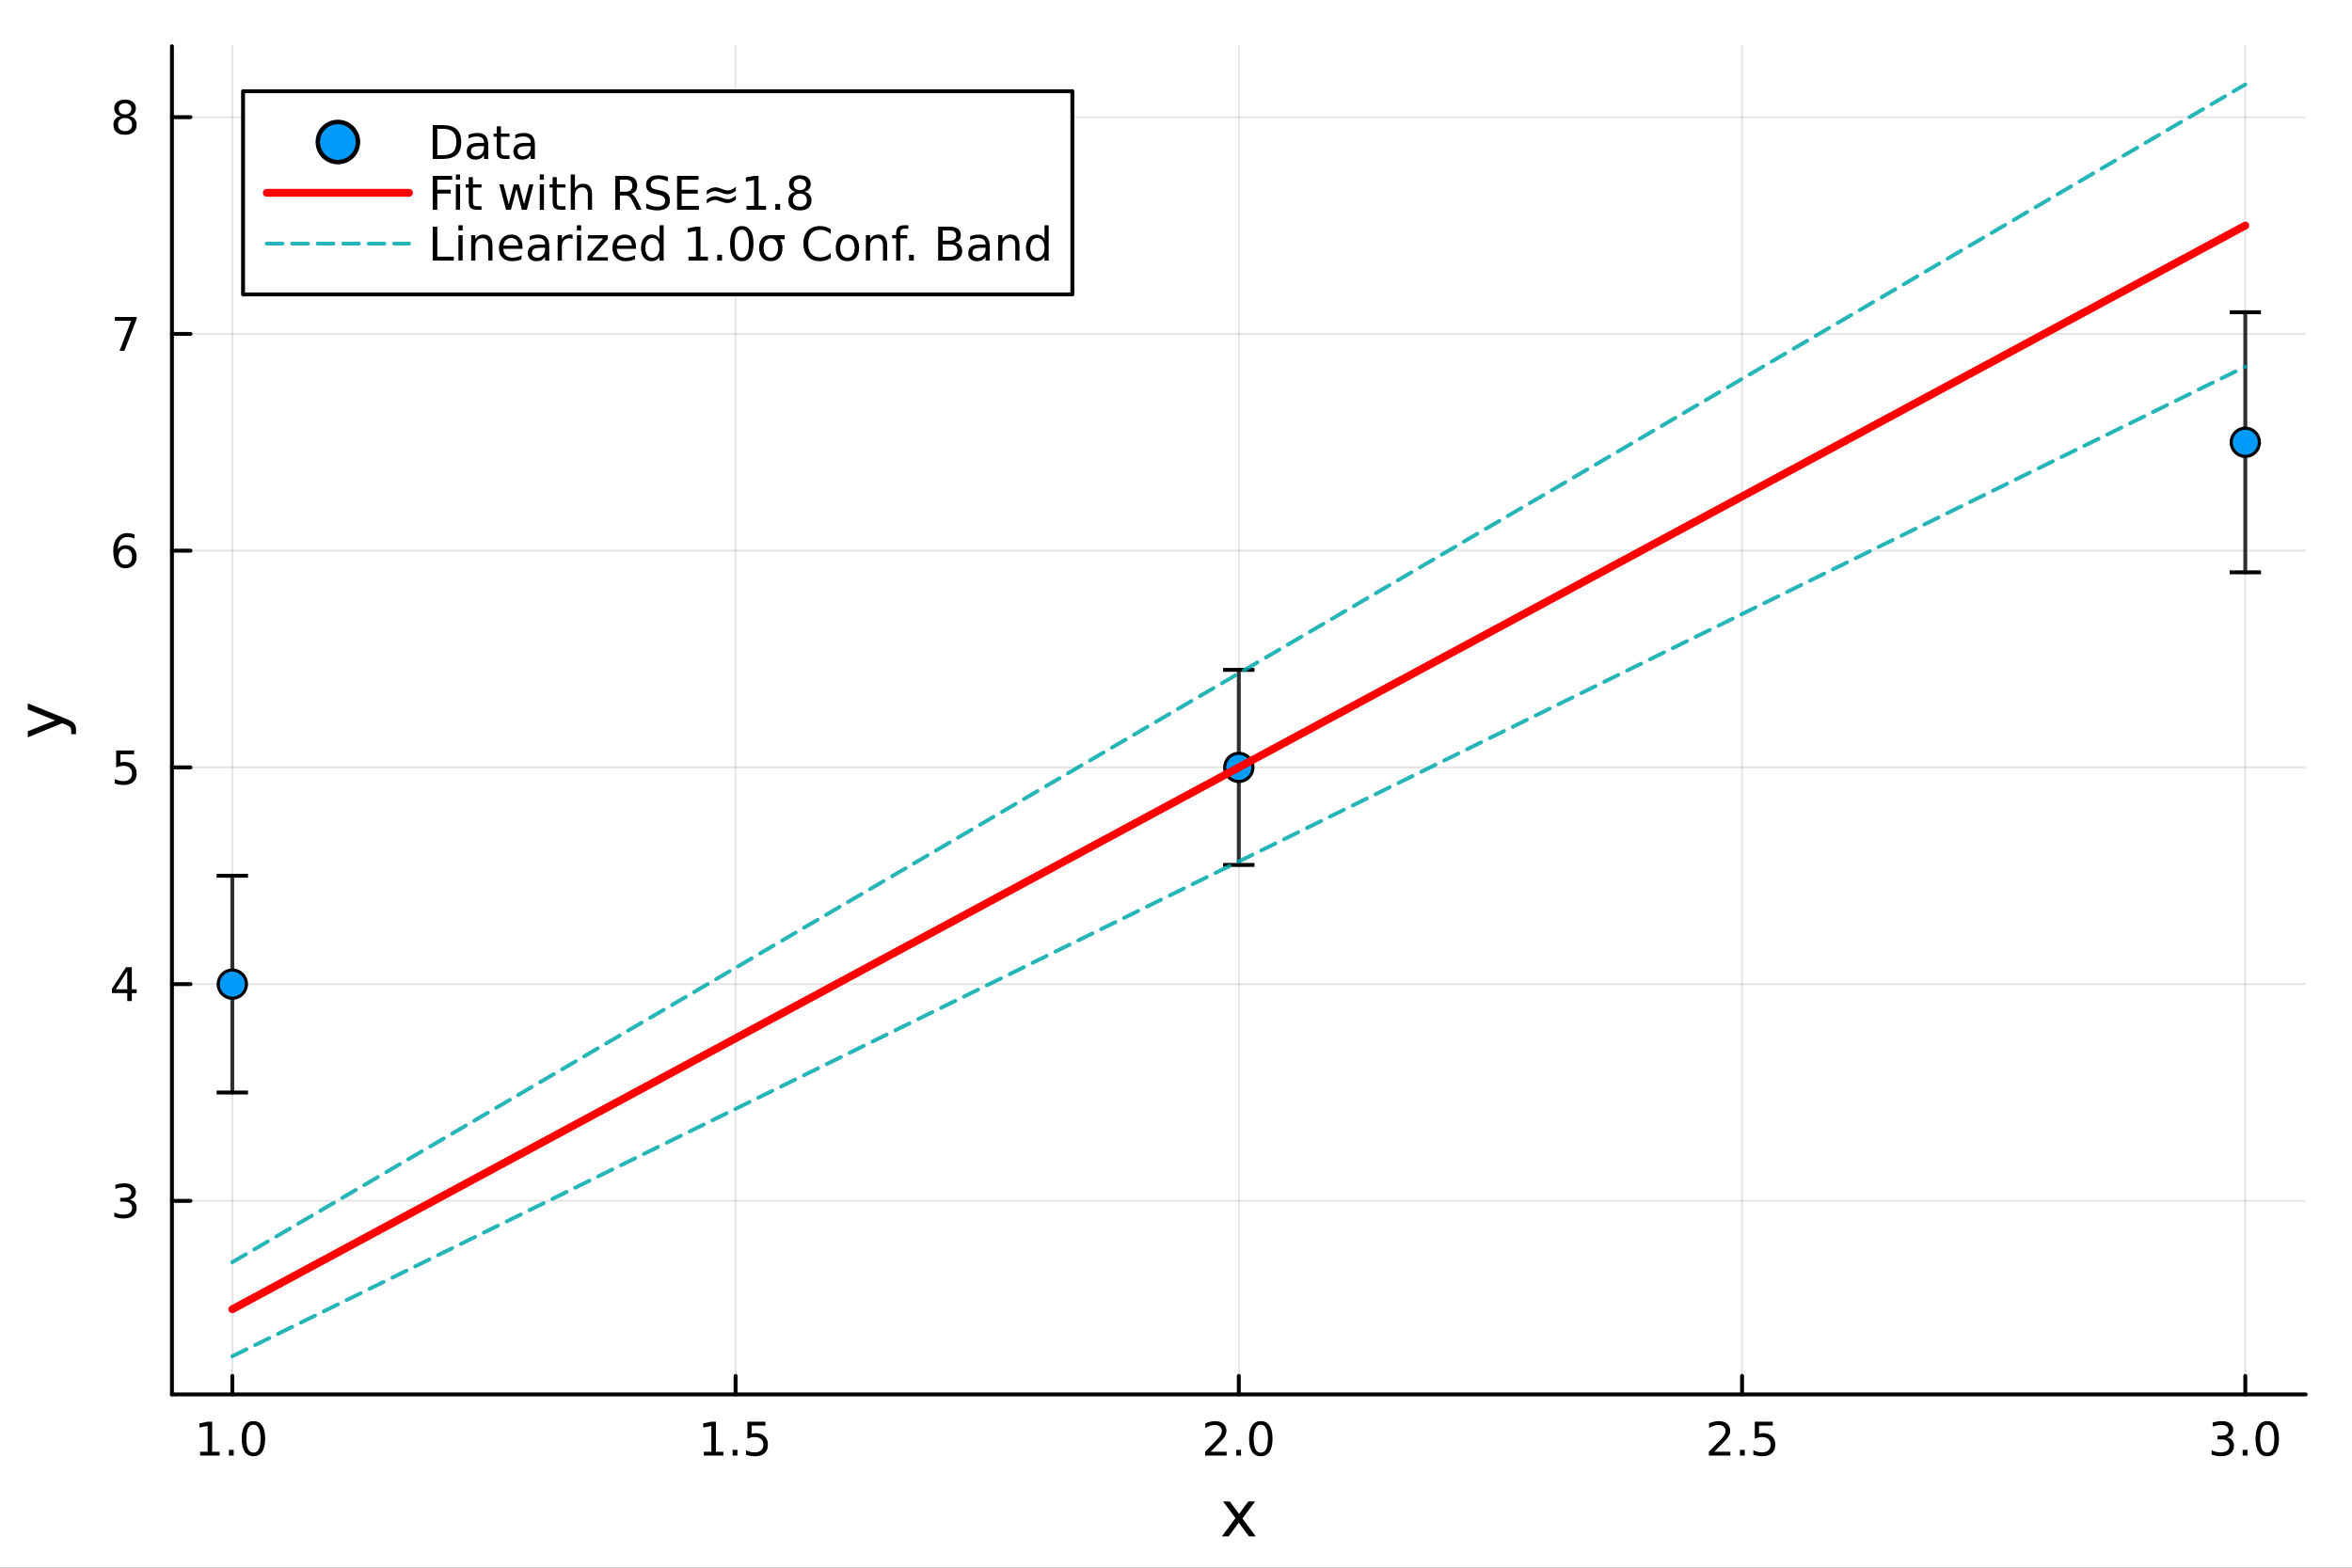 <?xml version="1.0" encoding="utf-8"?>
<svg xmlns="http://www.w3.org/2000/svg" xmlns:xlink="http://www.w3.org/1999/xlink" width="600" height="400" viewBox="0 0 2400 1600">
<rect x="0" y="0" width="2400" height="1600" fill="#333333" stroke="none"/>
<defs>
  <clipPath id="clip530">
    <rect x="0" y="0" width="2400" height="1600"/>
  </clipPath>
</defs>
<path clip-path="url(#clip530)" d="M0 1600 L2400 1600 L2400 0 L0 0  Z" fill="#ffffff" fill-rule="evenodd" fill-opacity="1"/>
<defs>
  <clipPath id="clip531">
    <rect x="480" y="0" width="1681" height="1600"/>
  </clipPath>
</defs>
<path clip-path="url(#clip530)" d="M175.445 1423.18 L2352.76 1423.18 L2352.76 47.244 L175.445 47.244  Z" fill="#ffffff" fill-rule="evenodd" fill-opacity="1"/>
<defs>
  <clipPath id="clip532">
    <rect x="175" y="47" width="2178" height="1377"/>
  </clipPath>
</defs>
<polyline clip-path="url(#clip532)" style="stroke:#000000; stroke-linecap:round; stroke-linejoin:round; stroke-width:2; stroke-opacity:0.1; fill:none" points="237.067,1423.18 237.067,47.244 "/>
<polyline clip-path="url(#clip532)" style="stroke:#000000; stroke-linecap:round; stroke-linejoin:round; stroke-width:2; stroke-opacity:0.1; fill:none" points="750.584,1423.18 750.584,47.244 "/>
<polyline clip-path="url(#clip532)" style="stroke:#000000; stroke-linecap:round; stroke-linejoin:round; stroke-width:2; stroke-opacity:0.1; fill:none" points="1264.1,1423.18 1264.1,47.244 "/>
<polyline clip-path="url(#clip532)" style="stroke:#000000; stroke-linecap:round; stroke-linejoin:round; stroke-width:2; stroke-opacity:0.1; fill:none" points="1777.62,1423.18 1777.62,47.244 "/>
<polyline clip-path="url(#clip532)" style="stroke:#000000; stroke-linecap:round; stroke-linejoin:round; stroke-width:2; stroke-opacity:0.1; fill:none" points="2291.13,1423.18 2291.13,47.244 "/>
<polyline clip-path="url(#clip532)" style="stroke:#000000; stroke-linecap:round; stroke-linejoin:round; stroke-width:2; stroke-opacity:0.1; fill:none" points="175.445,1225.63 2352.76,1225.63 "/>
<polyline clip-path="url(#clip532)" style="stroke:#000000; stroke-linecap:round; stroke-linejoin:round; stroke-width:2; stroke-opacity:0.1; fill:none" points="175.445,1004.42 2352.76,1004.42 "/>
<polyline clip-path="url(#clip532)" style="stroke:#000000; stroke-linecap:round; stroke-linejoin:round; stroke-width:2; stroke-opacity:0.1; fill:none" points="175.445,783.214 2352.76,783.214 "/>
<polyline clip-path="url(#clip532)" style="stroke:#000000; stroke-linecap:round; stroke-linejoin:round; stroke-width:2; stroke-opacity:0.1; fill:none" points="175.445,562.006 2352.76,562.006 "/>
<polyline clip-path="url(#clip532)" style="stroke:#000000; stroke-linecap:round; stroke-linejoin:round; stroke-width:2; stroke-opacity:0.1; fill:none" points="175.445,340.797 2352.76,340.797 "/>
<polyline clip-path="url(#clip532)" style="stroke:#000000; stroke-linecap:round; stroke-linejoin:round; stroke-width:2; stroke-opacity:0.1; fill:none" points="175.445,119.589 2352.76,119.589 "/>
<polyline clip-path="url(#clip530)" style="stroke:#000000; stroke-linecap:round; stroke-linejoin:round; stroke-width:4; stroke-opacity:1; fill:none" points="175.445,1423.18 2352.76,1423.18 "/>
<polyline clip-path="url(#clip530)" style="stroke:#000000; stroke-linecap:round; stroke-linejoin:round; stroke-width:4; stroke-opacity:1; fill:none" points="237.067,1423.18 237.067,1404.28 "/>
<polyline clip-path="url(#clip530)" style="stroke:#000000; stroke-linecap:round; stroke-linejoin:round; stroke-width:4; stroke-opacity:1; fill:none" points="750.584,1423.18 750.584,1404.28 "/>
<polyline clip-path="url(#clip530)" style="stroke:#000000; stroke-linecap:round; stroke-linejoin:round; stroke-width:4; stroke-opacity:1; fill:none" points="1264.1,1423.18 1264.1,1404.28 "/>
<polyline clip-path="url(#clip530)" style="stroke:#000000; stroke-linecap:round; stroke-linejoin:round; stroke-width:4; stroke-opacity:1; fill:none" points="1777.62,1423.18 1777.62,1404.28 "/>
<polyline clip-path="url(#clip530)" style="stroke:#000000; stroke-linecap:round; stroke-linejoin:round; stroke-width:4; stroke-opacity:1; fill:none" points="2291.13,1423.18 2291.13,1404.28 "/>
<path clip-path="url(#clip530)" d="M204.22 1481.64 L211.859 1481.64 L211.859 1455.28 L203.549 1456.95 L203.549 1452.69 L211.813 1451.02 L216.489 1451.02 L216.489 1481.64 L224.127 1481.64 L224.127 1485.58 L204.22 1485.58 L204.22 1481.64 Z" fill="#000000" fill-rule="nonzero" fill-opacity="1" /><path clip-path="url(#clip530)" d="M233.572 1479.7 L238.456 1479.7 L238.456 1485.58 L233.572 1485.58 L233.572 1479.7 Z" fill="#000000" fill-rule="nonzero" fill-opacity="1" /><path clip-path="url(#clip530)" d="M258.641 1454.1 Q255.03 1454.1 253.201 1457.66 Q251.396 1461.2 251.396 1468.33 Q251.396 1475.44 253.201 1479.01 Q255.03 1482.55 258.641 1482.55 Q262.275 1482.55 264.081 1479.01 Q265.91 1475.44 265.91 1468.33 Q265.91 1461.2 264.081 1457.66 Q262.275 1454.1 258.641 1454.1 M258.641 1450.39 Q264.451 1450.39 267.507 1455 Q270.586 1459.58 270.586 1468.33 Q270.586 1477.06 267.507 1481.67 Q264.451 1486.25 258.641 1486.25 Q252.831 1486.25 249.752 1481.67 Q246.697 1477.06 246.697 1468.33 Q246.697 1459.58 249.752 1455 Q252.831 1450.39 258.641 1450.39 Z" fill="#000000" fill-rule="nonzero" fill-opacity="1" /><path clip-path="url(#clip530)" d="M718.235 1481.64 L725.873 1481.64 L725.873 1455.28 L717.563 1456.95 L717.563 1452.69 L725.827 1451.02 L730.503 1451.02 L730.503 1481.64 L738.142 1481.64 L738.142 1485.58 L718.235 1485.58 L718.235 1481.64 Z" fill="#000000" fill-rule="nonzero" fill-opacity="1" /><path clip-path="url(#clip530)" d="M747.586 1479.7 L752.47 1479.7 L752.47 1485.58 L747.586 1485.58 L747.586 1479.7 Z" fill="#000000" fill-rule="nonzero" fill-opacity="1" /><path clip-path="url(#clip530)" d="M762.702 1451.02 L781.058 1451.02 L781.058 1454.96 L766.984 1454.96 L766.984 1463.43 Q768.003 1463.08 769.021 1462.92 Q770.04 1462.73 771.058 1462.73 Q776.845 1462.73 780.225 1465.9 Q783.605 1469.08 783.605 1474.49 Q783.605 1480.07 780.132 1483.17 Q776.66 1486.25 770.341 1486.25 Q768.165 1486.25 765.896 1485.88 Q763.651 1485.51 761.244 1484.77 L761.244 1480.07 Q763.327 1481.2 765.549 1481.76 Q767.771 1482.32 770.248 1482.32 Q774.253 1482.32 776.591 1480.21 Q778.929 1478.1 778.929 1474.49 Q778.929 1470.88 776.591 1468.77 Q774.253 1466.67 770.248 1466.67 Q768.373 1466.67 766.498 1467.08 Q764.646 1467.5 762.702 1468.38 L762.702 1451.02 Z" fill="#000000" fill-rule="nonzero" fill-opacity="1" /><path clip-path="url(#clip530)" d="M1235.34 1481.64 L1251.66 1481.64 L1251.66 1485.58 L1229.71 1485.58 L1229.71 1481.64 Q1232.38 1478.89 1236.96 1474.26 Q1241.57 1469.61 1242.75 1468.27 Q1244.99 1465.74 1245.87 1464.01 Q1246.77 1462.25 1246.77 1460.56 Q1246.77 1457.8 1244.83 1456.07 Q1242.91 1454.33 1239.81 1454.33 Q1237.61 1454.33 1235.15 1455.09 Q1232.72 1455.86 1229.95 1457.41 L1229.95 1452.69 Q1232.77 1451.55 1235.22 1450.97 Q1237.68 1450.39 1239.71 1450.39 Q1245.08 1450.39 1248.28 1453.08 Q1251.47 1455.77 1251.47 1460.26 Q1251.47 1462.39 1250.66 1464.31 Q1249.88 1466.2 1247.77 1468.8 Q1247.19 1469.47 1244.09 1472.69 Q1240.99 1475.88 1235.34 1481.64 Z" fill="#000000" fill-rule="nonzero" fill-opacity="1" /><path clip-path="url(#clip530)" d="M1261.47 1479.7 L1266.36 1479.7 L1266.36 1485.58 L1261.47 1485.58 L1261.47 1479.7 Z" fill="#000000" fill-rule="nonzero" fill-opacity="1" /><path clip-path="url(#clip530)" d="M1286.54 1454.1 Q1282.93 1454.1 1281.1 1457.66 Q1279.3 1461.2 1279.3 1468.33 Q1279.3 1475.44 1281.1 1479.01 Q1282.93 1482.55 1286.54 1482.55 Q1290.18 1482.55 1291.98 1479.01 Q1293.81 1475.44 1293.81 1468.33 Q1293.81 1461.2 1291.98 1457.66 Q1290.18 1454.1 1286.54 1454.1 M1286.54 1450.39 Q1292.35 1450.39 1295.41 1455 Q1298.49 1459.58 1298.49 1468.33 Q1298.49 1477.06 1295.41 1481.67 Q1292.35 1486.25 1286.54 1486.25 Q1280.73 1486.25 1277.65 1481.67 Q1274.6 1477.06 1274.6 1468.33 Q1274.6 1459.58 1277.65 1455 Q1280.73 1450.39 1286.54 1450.39 Z" fill="#000000" fill-rule="nonzero" fill-opacity="1" /><path clip-path="url(#clip530)" d="M1749.35 1481.64 L1765.67 1481.64 L1765.67 1485.58 L1743.73 1485.58 L1743.73 1481.64 Q1746.39 1478.89 1750.97 1474.26 Q1755.58 1469.61 1756.76 1468.27 Q1759.01 1465.74 1759.89 1464.01 Q1760.79 1462.25 1760.79 1460.56 Q1760.79 1457.8 1758.84 1456.07 Q1756.92 1454.33 1753.82 1454.33 Q1751.62 1454.33 1749.17 1455.09 Q1746.74 1455.86 1743.96 1457.41 L1743.96 1452.69 Q1746.78 1451.55 1749.24 1450.97 Q1751.69 1450.39 1753.73 1450.39 Q1759.1 1450.39 1762.29 1453.08 Q1765.49 1455.77 1765.49 1460.26 Q1765.49 1462.39 1764.68 1464.31 Q1763.89 1466.2 1761.78 1468.8 Q1761.21 1469.47 1758.1 1472.69 Q1755 1475.88 1749.35 1481.64 Z" fill="#000000" fill-rule="nonzero" fill-opacity="1" /><path clip-path="url(#clip530)" d="M1775.49 1479.7 L1780.37 1479.7 L1780.37 1485.58 L1775.49 1485.58 L1775.49 1479.7 Z" fill="#000000" fill-rule="nonzero" fill-opacity="1" /><path clip-path="url(#clip530)" d="M1790.6 1451.02 L1808.96 1451.02 L1808.96 1454.96 L1794.89 1454.96 L1794.89 1463.43 Q1795.9 1463.08 1796.92 1462.92 Q1797.94 1462.73 1798.96 1462.73 Q1804.75 1462.73 1808.13 1465.9 Q1811.51 1469.08 1811.51 1474.49 Q1811.51 1480.07 1808.03 1483.17 Q1804.56 1486.25 1798.24 1486.25 Q1796.07 1486.25 1793.8 1485.88 Q1791.55 1485.51 1789.14 1484.77 L1789.14 1480.07 Q1791.23 1481.2 1793.45 1481.76 Q1795.67 1482.32 1798.15 1482.32 Q1802.15 1482.32 1804.49 1480.21 Q1806.83 1478.1 1806.83 1474.49 Q1806.83 1470.88 1804.49 1468.77 Q1802.15 1466.67 1798.15 1466.67 Q1796.27 1466.67 1794.4 1467.08 Q1792.55 1467.5 1790.6 1468.38 L1790.6 1451.02 Z" fill="#000000" fill-rule="nonzero" fill-opacity="1" /><path clip-path="url(#clip530)" d="M2272.44 1466.95 Q2275.8 1467.66 2277.67 1469.93 Q2279.57 1472.2 2279.57 1475.53 Q2279.57 1480.65 2276.05 1483.45 Q2272.53 1486.25 2266.05 1486.25 Q2263.88 1486.25 2261.56 1485.81 Q2259.27 1485.39 2256.82 1484.54 L2256.82 1480.02 Q2258.76 1481.16 2261.08 1481.74 Q2263.39 1482.32 2265.91 1482.32 Q2270.31 1482.32 2272.6 1480.58 Q2274.92 1478.84 2274.92 1475.53 Q2274.92 1472.48 2272.77 1470.77 Q2270.64 1469.03 2266.82 1469.03 L2262.79 1469.03 L2262.79 1465.19 L2267 1465.19 Q2270.45 1465.19 2272.28 1463.82 Q2274.11 1462.43 2274.11 1459.84 Q2274.11 1457.18 2272.21 1455.77 Q2270.34 1454.33 2266.82 1454.33 Q2264.9 1454.33 2262.7 1454.75 Q2260.5 1455.16 2257.86 1456.04 L2257.86 1451.88 Q2260.52 1451.14 2262.84 1450.77 Q2265.17 1450.39 2267.23 1450.39 Q2272.56 1450.39 2275.66 1452.83 Q2278.76 1455.23 2278.76 1459.35 Q2278.76 1462.22 2277.12 1464.21 Q2275.47 1466.18 2272.44 1466.95 Z" fill="#000000" fill-rule="nonzero" fill-opacity="1" /><path clip-path="url(#clip530)" d="M2288.44 1479.7 L2293.32 1479.7 L2293.32 1485.58 L2288.44 1485.58 L2288.44 1479.7 Z" fill="#000000" fill-rule="nonzero" fill-opacity="1" /><path clip-path="url(#clip530)" d="M2313.51 1454.1 Q2309.9 1454.1 2308.07 1457.66 Q2306.26 1461.2 2306.26 1468.33 Q2306.26 1475.44 2308.07 1479.01 Q2309.9 1482.55 2313.51 1482.55 Q2317.14 1482.55 2318.95 1479.01 Q2320.77 1475.44 2320.77 1468.33 Q2320.77 1461.2 2318.95 1457.66 Q2317.14 1454.1 2313.51 1454.1 M2313.51 1450.39 Q2319.32 1450.39 2322.37 1455 Q2325.45 1459.58 2325.45 1468.33 Q2325.45 1477.06 2322.37 1481.67 Q2319.32 1486.25 2313.51 1486.25 Q2307.7 1486.25 2304.62 1481.67 Q2301.56 1477.06 2301.56 1468.33 Q2301.56 1459.58 2304.62 1455 Q2307.7 1450.39 2313.51 1450.39 Z" fill="#000000" fill-rule="nonzero" fill-opacity="1" /><path clip-path="url(#clip530)" d="M1280.72 1532.4 L1267.82 1549.74 L1281.38 1568.04 L1274.48 1568.04 L1264.1 1554.04 L1253.72 1568.04 L1246.82 1568.04 L1260.66 1549.39 L1248 1532.4 L1254.9 1532.4 L1264.36 1545.1 L1273.81 1532.4 L1280.72 1532.4 Z" fill="#000000" fill-rule="nonzero" fill-opacity="1" /><polyline clip-path="url(#clip530)" style="stroke:#000000; stroke-linecap:round; stroke-linejoin:round; stroke-width:4; stroke-opacity:1; fill:none" points="175.445,1423.18 175.445,47.244 "/>
<polyline clip-path="url(#clip530)" style="stroke:#000000; stroke-linecap:round; stroke-linejoin:round; stroke-width:4; stroke-opacity:1; fill:none" points="175.445,1225.63 194.343,1225.63 "/>
<polyline clip-path="url(#clip530)" style="stroke:#000000; stroke-linecap:round; stroke-linejoin:round; stroke-width:4; stroke-opacity:1; fill:none" points="175.445,1004.42 194.343,1004.42 "/>
<polyline clip-path="url(#clip530)" style="stroke:#000000; stroke-linecap:round; stroke-linejoin:round; stroke-width:4; stroke-opacity:1; fill:none" points="175.445,783.214 194.343,783.214 "/>
<polyline clip-path="url(#clip530)" style="stroke:#000000; stroke-linecap:round; stroke-linejoin:round; stroke-width:4; stroke-opacity:1; fill:none" points="175.445,562.006 194.343,562.006 "/>
<polyline clip-path="url(#clip530)" style="stroke:#000000; stroke-linecap:round; stroke-linejoin:round; stroke-width:4; stroke-opacity:1; fill:none" points="175.445,340.797 194.343,340.797 "/>
<polyline clip-path="url(#clip530)" style="stroke:#000000; stroke-linecap:round; stroke-linejoin:round; stroke-width:4; stroke-opacity:1; fill:none" points="175.445,119.589 194.343,119.589 "/>
<path clip-path="url(#clip530)" d="M132.316 1224.28 Q135.672 1224.99 137.547 1227.26 Q139.445 1229.53 139.445 1232.87 Q139.445 1237.98 135.927 1240.78 Q132.408 1243.58 125.927 1243.58 Q123.751 1243.58 121.436 1243.14 Q119.144 1242.73 116.691 1241.87 L116.691 1237.36 Q118.635 1238.49 120.95 1239.07 Q123.265 1239.65 125.788 1239.65 Q130.186 1239.65 132.478 1237.91 Q134.792 1236.18 134.792 1232.87 Q134.792 1229.81 132.64 1228.1 Q130.51 1226.36 126.691 1226.36 L122.663 1226.36 L122.663 1222.52 L126.876 1222.52 Q130.325 1222.52 132.154 1221.15 Q133.982 1219.76 133.982 1217.17 Q133.982 1214.51 132.084 1213.1 Q130.209 1211.66 126.691 1211.66 Q124.769 1211.66 122.57 1212.08 Q120.371 1212.5 117.732 1213.37 L117.732 1209.21 Q120.394 1208.47 122.709 1208.1 Q125.047 1207.73 127.107 1207.73 Q132.431 1207.73 135.533 1210.16 Q138.635 1212.56 138.635 1216.68 Q138.635 1219.56 136.992 1221.55 Q135.348 1223.51 132.316 1224.28 Z" fill="#000000" fill-rule="nonzero" fill-opacity="1" /><path clip-path="url(#clip530)" d="M129.862 991.217 L118.056 1009.67 L129.862 1009.67 L129.862 991.217 M128.635 987.143 L134.515 987.143 L134.515 1009.67 L139.445 1009.67 L139.445 1013.55 L134.515 1013.55 L134.515 1021.7 L129.862 1021.7 L129.862 1013.55 L114.26 1013.55 L114.26 1009.04 L128.635 987.143 Z" fill="#000000" fill-rule="nonzero" fill-opacity="1" /><path clip-path="url(#clip530)" d="M118.543 765.934 L136.899 765.934 L136.899 769.87 L122.825 769.87 L122.825 778.342 Q123.843 777.995 124.862 777.832 Q125.88 777.647 126.899 777.647 Q132.686 777.647 136.066 780.819 Q139.445 783.99 139.445 789.406 Q139.445 794.985 135.973 798.087 Q132.501 801.166 126.181 801.166 Q124.005 801.166 121.737 800.795 Q119.492 800.425 117.084 799.684 L117.084 794.985 Q119.168 796.119 121.39 796.675 Q123.612 797.231 126.089 797.231 Q130.093 797.231 132.431 795.124 Q134.769 793.018 134.769 789.406 Q134.769 785.795 132.431 783.689 Q130.093 781.582 126.089 781.582 Q124.214 781.582 122.339 781.999 Q120.487 782.416 118.543 783.295 L118.543 765.934 Z" fill="#000000" fill-rule="nonzero" fill-opacity="1" /><path clip-path="url(#clip530)" d="M127.917 560.142 Q124.769 560.142 122.918 562.295 Q121.089 564.448 121.089 568.198 Q121.089 571.925 122.918 574.101 Q124.769 576.253 127.917 576.253 Q131.066 576.253 132.894 574.101 Q134.746 571.925 134.746 568.198 Q134.746 564.448 132.894 562.295 Q131.066 560.142 127.917 560.142 M137.2 545.49 L137.2 549.749 Q135.441 548.916 133.635 548.476 Q131.853 548.036 130.093 548.036 Q125.464 548.036 123.01 551.161 Q120.58 554.286 120.232 560.605 Q121.598 558.591 123.658 557.527 Q125.718 556.439 128.195 556.439 Q133.404 556.439 136.413 559.61 Q139.445 562.758 139.445 568.198 Q139.445 573.522 136.297 576.74 Q133.149 579.957 127.917 579.957 Q121.922 579.957 118.751 575.374 Q115.58 570.767 115.58 562.041 Q115.58 553.846 119.468 548.985 Q123.357 544.101 129.908 544.101 Q131.667 544.101 133.45 544.448 Q135.255 544.795 137.2 545.49 Z" fill="#000000" fill-rule="nonzero" fill-opacity="1" /><path clip-path="url(#clip530)" d="M117.223 323.517 L139.445 323.517 L139.445 325.508 L126.899 358.077 L122.015 358.077 L133.82 327.452 L117.223 327.452 L117.223 323.517 Z" fill="#000000" fill-rule="nonzero" fill-opacity="1" /><path clip-path="url(#clip530)" d="M127.593 120.457 Q124.26 120.457 122.339 122.239 Q120.441 124.021 120.441 127.146 Q120.441 130.271 122.339 132.054 Q124.26 133.836 127.593 133.836 Q130.927 133.836 132.848 132.054 Q134.769 130.248 134.769 127.146 Q134.769 124.021 132.848 122.239 Q130.95 120.457 127.593 120.457 M122.918 118.466 Q119.908 117.725 118.218 115.665 Q116.552 113.605 116.552 110.642 Q116.552 106.498 119.492 104.091 Q122.455 101.684 127.593 101.684 Q132.755 101.684 135.695 104.091 Q138.635 106.498 138.635 110.642 Q138.635 113.605 136.945 115.665 Q135.279 117.725 132.292 118.466 Q135.672 119.253 137.547 121.545 Q139.445 123.836 139.445 127.146 Q139.445 132.17 136.367 134.855 Q133.311 137.54 127.593 137.54 Q121.876 137.54 118.797 134.855 Q115.742 132.17 115.742 127.146 Q115.742 123.836 117.64 121.545 Q119.538 119.253 122.918 118.466 M121.205 111.082 Q121.205 113.767 122.871 115.272 Q124.561 116.776 127.593 116.776 Q130.603 116.776 132.292 115.272 Q134.005 113.767 134.005 111.082 Q134.005 108.397 132.292 106.892 Q130.603 105.387 127.593 105.387 Q124.561 105.387 122.871 106.892 Q121.205 108.397 121.205 111.082 Z" fill="#000000" fill-rule="nonzero" fill-opacity="1" /><path clip-path="url(#clip530)" d="M67.314 733.525 Q73.68 736.008 75.622 738.363 Q77.563 740.718 77.563 744.665 L77.563 749.344 L72.662 749.344 L72.662 745.906 Q72.662 743.487 71.516 742.151 Q70.37 740.814 66.105 739.191 L63.431 738.14 L28.356 752.559 L28.356 746.352 L56.238 735.212 L28.356 724.072 L28.356 717.865 L67.314 733.525 Z" fill="#000000" fill-rule="nonzero" fill-opacity="1" /><polyline clip-path="url(#clip532)" style="stroke:#000000; stroke-linecap:round; stroke-linejoin:round; stroke-width:4; stroke-opacity:0.8; fill:none" points="237.067,1115.03 237.067,893.819 "/>
<polyline clip-path="url(#clip532)" style="stroke:#000000; stroke-linecap:round; stroke-linejoin:round; stroke-width:4; stroke-opacity:0.8; fill:none" points="1264.1,882.758 1264.1,683.671 "/>
<polyline clip-path="url(#clip532)" style="stroke:#000000; stroke-linecap:round; stroke-linejoin:round; stroke-width:4; stroke-opacity:0.8; fill:none" points="2291.13,584.127 2291.13,318.676 "/>
<line clip-path="url(#clip532)" x1="253.067" y1="1115.03" x2="221.067" y2="1115.03" style="stroke:#000000; stroke-width:4; stroke-opacity:1"/>
<line clip-path="url(#clip532)" x1="253.067" y1="893.819" x2="221.067" y2="893.819" style="stroke:#000000; stroke-width:4; stroke-opacity:1"/>
<line clip-path="url(#clip532)" x1="1280.1" y1="882.758" x2="1248.1" y2="882.758" style="stroke:#000000; stroke-width:4; stroke-opacity:1"/>
<line clip-path="url(#clip532)" x1="1280.1" y1="683.671" x2="1248.1" y2="683.671" style="stroke:#000000; stroke-width:4; stroke-opacity:1"/>
<line clip-path="url(#clip532)" x1="2307.13" y1="584.127" x2="2275.13" y2="584.127" style="stroke:#000000; stroke-width:4; stroke-opacity:1"/>
<line clip-path="url(#clip532)" x1="2307.13" y1="318.676" x2="2275.13" y2="318.676" style="stroke:#000000; stroke-width:4; stroke-opacity:1"/>
<circle clip-path="url(#clip532)" cx="237.067" cy="1004.42" r="14.4" fill="#009af9" fill-rule="evenodd" fill-opacity="1" stroke="#000000" stroke-opacity="1" stroke-width="3.2"/>
<circle clip-path="url(#clip532)" cx="1264.1" cy="783.214" r="14.4" fill="#009af9" fill-rule="evenodd" fill-opacity="1" stroke="#000000" stroke-opacity="1" stroke-width="3.2"/>
<circle clip-path="url(#clip532)" cx="2291.13" cy="451.402" r="14.4" fill="#009af9" fill-rule="evenodd" fill-opacity="1" stroke="#000000" stroke-opacity="1" stroke-width="3.2"/>
<polyline clip-path="url(#clip532)" style="stroke:#ff0000; stroke-linecap:round; stroke-linejoin:round; stroke-width:8; stroke-opacity:1; fill:none" points="237.067,1336.24 241.184,1334.02 245.3,1331.8 249.416,1329.59 253.533,1327.37 257.649,1325.15 261.765,1322.94 265.882,1320.72 269.998,1318.5 274.115,1316.29 278.231,1314.07 282.347,1311.85 286.464,1309.64 290.58,1307.42 294.696,1305.2 298.813,1302.99 302.929,1300.77 307.045,1298.56 311.162,1296.34 315.278,1294.12 319.395,1291.91 323.511,1289.69 327.627,1287.47 331.744,1285.26 335.86,1283.04 339.976,1280.82 344.093,1278.61 348.209,1276.39 352.325,1274.17 356.442,1271.96 360.558,1269.74 364.675,1267.52 368.791,1265.31 372.907,1263.09 377.024,1260.87 381.14,1258.66 385.256,1256.44 389.373,1254.22 393.489,1252.01 397.605,1249.79 401.722,1247.58 405.838,1245.36 409.955,1243.14 414.071,1240.93 418.187,1238.71 422.304,1236.49 426.42,1234.28 430.536,1232.06 434.653,1229.84 438.769,1227.63 442.886,1225.41 447.002,1223.19 451.118,1220.98 455.235,1218.76 459.351,1216.54 463.467,1214.33 467.584,1212.11 471.7,1209.89 475.816,1207.68 479.933,1205.46 484.049,1203.24 488.166,1201.03 492.282,1198.81 496.398,1196.6 500.515,1194.38 504.631,1192.16 508.747,1189.95 512.864,1187.73 516.98,1185.51 521.096,1183.3 525.213,1181.08 529.329,1178.86 533.446,1176.65 537.562,1174.43 541.678,1172.21 545.795,1170 549.911,1167.78 554.027,1165.56 558.144,1163.35 562.26,1161.13 566.376,1158.91 570.493,1156.7 574.609,1154.48 578.726,1152.26 582.842,1150.05 586.958,1147.83 591.075,1145.62 595.191,1143.4 599.307,1141.18 603.424,1138.97 607.54,1136.75 611.657,1134.53 615.773,1132.32 619.889,1130.1 624.006,1127.88 628.122,1125.67 632.238,1123.45 636.355,1121.23 640.471,1119.02 644.587,1116.8 648.704,1114.58 652.82,1112.37 656.937,1110.15 661.053,1107.93 665.169,1105.72 669.286,1103.5 673.402,1101.28 677.518,1099.07 681.635,1096.85 685.751,1094.64 689.867,1092.42 693.984,1090.2 698.1,1087.99 702.217,1085.77 706.333,1083.55 710.449,1081.34 714.566,1079.12 718.682,1076.9 722.798,1074.69 726.915,1072.47 731.031,1070.25 735.148,1068.04 739.264,1065.82 743.38,1063.6 747.497,1061.39 751.613,1059.17 755.729,1056.95 759.846,1054.74 763.962,1052.52 768.078,1050.3 772.195,1048.09 776.311,1045.87 780.428,1043.66 784.544,1041.44 788.66,1039.22 792.777,1037.01 796.893,1034.79 801.009,1032.57 805.126,1030.36 809.242,1028.14 813.358,1025.92 817.475,1023.71 821.591,1021.49 825.708,1019.27 829.824,1017.06 833.94,1014.84 838.057,1012.62 842.173,1010.41 846.289,1008.19 850.406,1005.97 854.522,1003.76 858.638,1001.54 862.755,999.325 866.871,997.108 870.988,994.892 875.104,992.675 879.22,990.459 883.337,988.242 887.453,986.026 891.569,983.809 895.686,981.593 899.802,979.376 903.919,977.16 908.035,974.943 912.151,972.727 916.268,970.51 920.384,968.294 924.5,966.077 928.617,963.861 932.733,961.644 936.849,959.428 940.966,957.211 945.082,954.995 949.199,952.778 953.315,950.562 957.431,948.345 961.548,946.129 965.664,943.912 969.78,941.695 973.897,939.479 978.013,937.262 982.129,935.046 986.246,932.829 990.362,930.613 994.479,928.396 998.595,926.18 1002.71,923.963 1006.83,921.747 1010.94,919.53 1015.06,917.314 1019.18,915.097 1023.29,912.881 1027.41,910.664 1031.53,908.448 1035.64,906.231 1039.76,904.015 1043.87,901.798 1047.99,899.582 1052.11,897.365 1056.22,895.149 1060.34,892.932 1064.46,890.716 1068.57,888.499 1072.69,886.283 1076.81,884.066 1080.92,881.849 1085.04,879.633 1089.15,877.416 1093.27,875.2 1097.39,872.983 1101.5,870.767 1105.62,868.55 1109.74,866.334 1113.85,864.117 1117.97,861.901 1122.09,859.684 1126.2,857.468 1130.32,855.251 1134.44,853.035 1138.55,850.818 1142.67,848.602 1146.78,846.385 1150.9,844.169 1155.02,841.952 1159.13,839.736 1163.25,837.519 1167.37,835.303 1171.48,833.086 1175.6,830.87 1179.72,828.653 1183.83,826.437 1187.95,824.22 1192.06,822.003 1196.18,819.787 1200.3,817.57 1204.41,815.354 1208.53,813.137 1212.65,810.921 1216.76,808.704 1220.88,806.488 1225,804.271 1229.11,802.055 1233.23,799.838 1237.34,797.622 1241.46,795.405 1245.58,793.189 1249.69,790.972 1253.81,788.756 1257.93,786.539 1262.04,784.323 1266.16,782.106 1270.28,779.89 1274.39,777.673 1278.51,775.457 1282.62,773.24 1286.74,771.024 1290.86,768.807 1294.97,766.59 1299.09,764.374 1303.21,762.157 1307.32,759.941 1311.44,757.724 1315.56,755.508 1319.67,753.291 1323.79,751.075 1327.9,748.858 1332.02,746.642 1336.14,744.425 1340.25,742.209 1344.37,739.992 1348.49,737.776 1352.6,735.559 1356.72,733.343 1360.84,731.126 1364.95,728.91 1369.07,726.693 1373.18,724.477 1377.3,722.26 1381.42,720.044 1385.53,717.827 1389.65,715.611 1393.77,713.394 1397.88,711.178 1402,708.961 1406.12,706.744 1410.23,704.528 1414.35,702.311 1418.46,700.095 1422.58,697.878 1426.7,695.662 1430.81,693.445 1434.93,691.229 1439.05,689.012 1443.16,686.796 1447.28,684.579 1451.4,682.363 1455.51,680.146 1459.63,677.93 1463.74,675.713 1467.86,673.497 1471.98,671.28 1476.09,669.064 1480.21,666.847 1484.33,664.631 1488.44,662.414 1492.56,660.198 1496.68,657.981 1500.79,655.765 1504.91,653.548 1509.02,651.332 1513.14,649.115 1517.26,646.898 1521.37,644.682 1525.49,642.465 1529.61,640.249 1533.72,638.032 1537.84,635.816 1541.96,633.599 1546.07,631.383 1550.19,629.166 1554.3,626.95 1558.42,624.733 1562.54,622.517 1566.65,620.3 1570.77,618.084 1574.89,615.867 1579,613.651 1583.12,611.434 1587.24,609.218 1591.35,607.001 1595.47,604.785 1599.58,602.568 1603.7,600.352 1607.82,598.135 1611.93,595.919 1616.05,593.702 1620.17,591.486 1624.28,589.269 1628.4,587.052 1632.52,584.836 1636.63,582.619 1640.75,580.403 1644.86,578.186 1648.98,575.97 1653.1,573.753 1657.21,571.537 1661.33,569.32 1665.45,567.104 1669.56,564.887 1673.68,562.671 1677.8,560.454 1681.91,558.238 1686.03,556.021 1690.14,553.805 1694.26,551.588 1698.38,549.372 1702.49,547.155 1706.61,544.939 1710.73,542.722 1714.84,540.506 1718.96,538.289 1723.08,536.073 1727.19,533.856 1731.31,531.639 1735.42,529.423 1739.54,527.206 1743.66,524.99 1747.77,522.773 1751.89,520.557 1756.01,518.34 1760.12,516.124 1764.24,513.907 1768.36,511.691 1772.47,509.474 1776.59,507.258 1780.7,505.041 1784.82,502.825 1788.94,500.608 1793.05,498.392 1797.17,496.175 1801.29,493.959 1805.4,491.742 1809.52,489.526 1813.64,487.309 1817.75,485.093 1821.87,482.876 1825.98,480.66 1830.1,478.443 1834.22,476.227 1838.33,474.01 1842.45,471.793 1846.57,469.577 1850.68,467.36 1854.8,465.144 1858.92,462.927 1863.03,460.711 1867.15,458.494 1871.26,456.278 1875.38,454.061 1879.5,451.845 1883.61,449.628 1887.73,447.412 1891.85,445.195 1895.96,442.979 1900.08,440.762 1904.2,438.546 1908.31,436.329 1912.43,434.113 1916.54,431.896 1920.66,429.68 1924.78,427.463 1928.89,425.247 1933.01,423.03 1937.13,420.814 1941.24,418.597 1945.36,416.381 1949.48,414.164 1953.59,411.947 1957.71,409.731 1961.82,407.514 1965.94,405.298 1970.06,403.081 1974.17,400.865 1978.29,398.648 1982.41,396.432 1986.52,394.215 1990.64,391.999 1994.76,389.782 1998.87,387.566 2002.99,385.349 2007.1,383.133 2011.22,380.916 2015.34,378.7 2019.45,376.483 2023.57,374.267 2027.69,372.05 2031.8,369.834 2035.92,367.617 2040.04,365.401 2044.15,363.184 2048.27,360.968 2052.38,358.751 2056.5,356.535 2060.62,354.318 2064.73,352.101 2068.85,349.885 2072.97,347.668 2077.08,345.452 2081.2,343.235 2085.32,341.019 2089.43,338.802 2093.55,336.586 2097.66,334.369 2101.78,332.153 2105.9,329.936 2110.01,327.72 2114.13,325.503 2118.25,323.287 2122.36,321.07 2126.48,318.854 2130.6,316.637 2134.71,314.421 2138.83,312.204 2142.94,309.988 2147.06,307.771 2151.18,305.555 2155.29,303.338 2159.41,301.122 2163.53,298.905 2167.64,296.688 2171.76,294.472 2175.88,292.255 2179.99,290.039 2184.11,287.822 2188.22,285.606 2192.34,283.389 2196.46,281.173 2200.57,278.956 2204.69,276.74 2208.81,274.523 2212.92,272.307 2217.04,270.09 2221.16,267.874 2225.27,265.657 2229.39,263.441 2233.5,261.224 2237.62,259.008 2241.74,256.791 2245.85,254.575 2249.97,252.358 2254.09,250.142 2258.2,247.925 2262.32,245.709 2266.44,243.492 2270.55,241.276 2274.67,239.059 2278.78,236.842 2282.9,234.626 2287.02,232.409 2291.13,230.193 "/>
<polyline clip-path="url(#clip532)" style="stroke:#00a9ad; stroke-linecap:round; stroke-linejoin:round; stroke-width:4; stroke-opacity:0.85; fill:none" stroke-dasharray="16, 10" points="237.067,1288.23 241.184,1285.82 245.3,1283.42 249.416,1281.01 253.533,1278.6 257.649,1276.19 261.765,1273.78 265.882,1271.37 269.998,1268.96 274.115,1266.55 278.231,1264.14 282.347,1261.74 286.464,1259.33 290.58,1256.92 294.696,1254.51 298.813,1252.1 302.929,1249.69 307.045,1247.28 311.162,1244.87 315.278,1242.46 319.395,1240.06 323.511,1237.65 327.627,1235.24 331.744,1232.83 335.86,1230.42 339.976,1228.01 344.093,1225.6 348.209,1223.19 352.325,1220.78 356.442,1218.37 360.558,1215.97 364.675,1213.56 368.791,1211.15 372.907,1208.74 377.024,1206.33 381.14,1203.92 385.256,1201.51 389.373,1199.1 393.489,1196.69 397.605,1194.29 401.722,1191.88 405.838,1189.47 409.955,1187.06 414.071,1184.65 418.187,1182.24 422.304,1179.83 426.42,1177.42 430.536,1175.01 434.653,1172.61 438.769,1170.2 442.886,1167.79 447.002,1165.38 451.118,1162.97 455.235,1160.56 459.351,1158.15 463.467,1155.74 467.584,1153.33 471.7,1150.93 475.816,1148.52 479.933,1146.11 484.049,1143.7 488.166,1141.29 492.282,1138.88 496.398,1136.47 500.515,1134.06 504.631,1131.65 508.747,1129.25 512.864,1126.84 516.98,1124.43 521.096,1122.02 525.213,1119.61 529.329,1117.2 533.446,1114.79 537.562,1112.38 541.678,1109.97 545.795,1107.56 549.911,1105.16 554.027,1102.75 558.144,1100.34 562.26,1097.93 566.376,1095.52 570.493,1093.11 574.609,1090.7 578.726,1088.29 582.842,1085.88 586.958,1083.48 591.075,1081.07 595.191,1078.66 599.307,1076.25 603.424,1073.84 607.54,1071.43 611.657,1069.02 615.773,1066.61 619.889,1064.2 624.006,1061.8 628.122,1059.39 632.238,1056.98 636.355,1054.57 640.471,1052.16 644.587,1049.75 648.704,1047.34 652.82,1044.93 656.937,1042.52 661.053,1040.12 665.169,1037.71 669.286,1035.3 673.402,1032.89 677.518,1030.48 681.635,1028.07 685.751,1025.66 689.867,1023.25 693.984,1020.84 698.1,1018.44 702.217,1016.03 706.333,1013.62 710.449,1011.21 714.566,1008.8 718.682,1006.39 722.798,1003.98 726.915,1001.57 731.031,999.164 735.148,996.755 739.264,994.346 743.38,991.937 747.497,989.528 751.613,987.119 755.729,984.71 759.846,982.301 763.962,979.893 768.078,977.484 772.195,975.075 776.311,972.666 780.428,970.257 784.544,967.848 788.66,965.439 792.777,963.03 796.893,960.621 801.009,958.212 805.126,955.803 809.242,953.394 813.358,950.986 817.475,948.577 821.591,946.168 825.708,943.759 829.824,941.35 833.94,938.941 838.057,936.532 842.173,934.123 846.289,931.714 850.406,929.305 854.522,926.896 858.638,924.488 862.755,922.079 866.871,919.67 870.988,917.261 875.104,914.852 879.22,912.443 883.337,910.034 887.453,907.625 891.569,905.216 895.686,902.807 899.802,900.398 903.919,897.989 908.035,895.581 912.151,893.172 916.268,890.763 920.384,888.354 924.5,885.945 928.617,883.536 932.733,881.127 936.849,878.718 940.966,876.309 945.082,873.9 949.199,871.491 953.315,869.083 957.431,866.674 961.548,864.265 965.664,861.856 969.78,859.447 973.897,857.038 978.013,854.629 982.129,852.22 986.246,849.811 990.362,847.402 994.479,844.993 998.595,842.584 1002.71,840.176 1006.83,837.767 1010.94,835.358 1015.06,832.949 1019.18,830.54 1023.29,828.131 1027.41,825.722 1031.53,823.313 1035.64,820.904 1039.76,818.495 1043.87,816.086 1047.99,813.678 1052.11,811.269 1056.22,808.86 1060.34,806.451 1064.46,804.042 1068.57,801.633 1072.69,799.224 1076.81,796.815 1080.92,794.406 1085.04,791.997 1089.15,789.588 1093.27,787.179 1097.39,784.771 1101.5,782.362 1105.62,779.953 1109.74,777.544 1113.85,775.135 1117.97,772.726 1122.09,770.317 1126.2,767.908 1130.32,765.499 1134.44,763.09 1138.55,760.681 1142.67,758.272 1146.78,755.864 1150.9,753.455 1155.02,751.046 1159.13,748.637 1163.25,746.228 1167.37,743.819 1171.48,741.41 1175.6,739.001 1179.72,736.592 1183.83,734.183 1187.95,731.774 1192.06,729.366 1196.18,726.957 1200.3,724.548 1204.41,722.139 1208.53,719.73 1212.65,717.321 1216.76,714.912 1220.88,712.503 1225,710.094 1229.11,707.685 1233.23,705.276 1237.34,702.867 1241.46,700.459 1245.58,698.05 1249.69,695.641 1253.81,693.232 1257.93,690.823 1262.04,688.414 1266.16,686.005 1270.28,683.596 1274.39,681.187 1278.51,678.778 1282.62,676.369 1286.74,673.961 1290.86,671.552 1294.97,669.143 1299.09,666.734 1303.21,664.325 1307.32,661.916 1311.44,659.507 1315.56,657.098 1319.67,654.689 1323.79,652.28 1327.9,649.871 1332.02,647.462 1336.14,645.054 1340.25,642.645 1344.37,640.236 1348.49,637.827 1352.6,635.418 1356.72,633.009 1360.84,630.6 1364.95,628.191 1369.07,625.782 1373.18,623.373 1377.3,620.964 1381.42,618.556 1385.53,616.147 1389.65,613.738 1393.77,611.329 1397.88,608.92 1402,606.511 1406.12,604.102 1410.23,601.693 1414.35,599.284 1418.46,596.875 1422.58,594.466 1426.7,592.057 1430.81,589.649 1434.93,587.24 1439.05,584.831 1443.16,582.422 1447.28,580.013 1451.4,577.604 1455.51,575.195 1459.63,572.786 1463.74,570.377 1467.86,567.968 1471.98,565.559 1476.09,563.151 1480.21,560.742 1484.33,558.333 1488.44,555.924 1492.56,553.515 1496.68,551.106 1500.79,548.697 1504.91,546.288 1509.02,543.879 1513.14,541.47 1517.26,539.061 1521.37,536.652 1525.49,534.244 1529.61,531.835 1533.72,529.426 1537.84,527.017 1541.96,524.608 1546.07,522.199 1550.19,519.79 1554.3,517.381 1558.42,514.972 1562.54,512.563 1566.65,510.154 1570.77,507.746 1574.89,505.337 1579,502.928 1583.12,500.519 1587.24,498.11 1591.35,495.701 1595.47,493.292 1599.58,490.883 1603.7,488.474 1607.82,486.065 1611.93,483.656 1616.05,481.247 1620.17,478.839 1624.28,476.43 1628.4,474.021 1632.52,471.612 1636.63,469.203 1640.75,466.794 1644.86,464.385 1648.98,461.976 1653.1,459.567 1657.21,457.158 1661.33,454.749 1665.45,452.34 1669.56,449.932 1673.68,447.523 1677.8,445.114 1681.91,442.705 1686.03,440.296 1690.14,437.887 1694.26,435.478 1698.38,433.069 1702.49,430.66 1706.61,428.251 1710.73,425.842 1714.84,423.434 1718.96,421.025 1723.08,418.616 1727.19,416.207 1731.31,413.798 1735.42,411.389 1739.54,408.98 1743.66,406.571 1747.77,404.162 1751.89,401.753 1756.01,399.344 1760.12,396.935 1764.24,394.527 1768.36,392.118 1772.47,389.709 1776.59,387.3 1780.7,384.891 1784.82,382.482 1788.94,380.073 1793.05,377.664 1797.17,375.255 1801.29,372.846 1805.4,370.437 1809.52,368.029 1813.64,365.62 1817.75,363.211 1821.87,360.802 1825.98,358.393 1830.1,355.984 1834.22,353.575 1838.33,351.166 1842.45,348.757 1846.57,346.348 1850.68,343.939 1854.8,341.53 1858.92,339.122 1863.03,336.713 1867.15,334.304 1871.26,331.895 1875.38,329.486 1879.5,327.077 1883.61,324.668 1887.73,322.259 1891.85,319.85 1895.96,317.441 1900.08,315.032 1904.2,312.624 1908.31,310.215 1912.43,307.806 1916.54,305.397 1920.66,302.988 1924.78,300.579 1928.89,298.17 1933.01,295.761 1937.13,293.352 1941.24,290.943 1945.36,288.534 1949.48,286.125 1953.59,283.717 1957.71,281.308 1961.82,278.899 1965.94,276.49 1970.06,274.081 1974.17,271.672 1978.29,269.263 1982.41,266.854 1986.52,264.445 1990.64,262.036 1994.76,259.627 1998.87,257.219 2002.99,254.81 2007.1,252.401 2011.22,249.992 2015.34,247.583 2019.45,245.174 2023.57,242.765 2027.69,240.356 2031.8,237.947 2035.92,235.538 2040.04,233.129 2044.15,230.72 2048.27,228.312 2052.38,225.903 2056.5,223.494 2060.62,221.085 2064.73,218.676 2068.85,216.267 2072.97,213.858 2077.08,211.449 2081.2,209.04 2085.32,206.631 2089.43,204.222 2093.55,201.814 2097.66,199.405 2101.78,196.996 2105.9,194.587 2110.01,192.178 2114.13,189.769 2118.25,187.36 2122.36,184.951 2126.48,182.542 2130.6,180.133 2134.71,177.724 2138.83,175.315 2142.94,172.907 2147.06,170.498 2151.18,168.089 2155.29,165.68 2159.41,163.271 2163.53,160.862 2167.64,158.453 2171.76,156.044 2175.88,153.635 2179.99,151.226 2184.11,148.817 2188.22,146.409 2192.34,144 2196.46,141.591 2200.57,139.182 2204.69,136.773 2208.81,134.364 2212.92,131.955 2217.04,129.546 2221.16,127.137 2225.27,124.728 2229.39,122.319 2233.5,119.91 2237.62,117.502 2241.74,115.093 2245.85,112.684 2249.97,110.275 2254.09,107.866 2258.2,105.457 2262.32,103.048 2266.44,100.639 2270.55,98.23 2274.67,95.821 2278.78,93.412 2282.9,91.004 2287.02,88.595 2291.13,86.186 "/>
<polyline clip-path="url(#clip532)" style="stroke:#00a9ad; stroke-linecap:round; stroke-linejoin:round; stroke-width:4; stroke-opacity:0.85; fill:none" stroke-dasharray="16, 10" points="237.067,1384.24 241.184,1382.21 245.3,1380.19 249.416,1378.17 253.533,1376.14 257.649,1374.12 261.765,1372.09 265.882,1370.07 269.998,1368.05 274.115,1366.02 278.231,1364 282.347,1361.97 286.464,1359.95 290.58,1357.92 294.696,1355.9 298.813,1353.88 302.929,1351.85 307.045,1349.83 311.162,1347.8 315.278,1345.78 319.395,1343.76 323.511,1341.73 327.627,1339.71 331.744,1337.68 335.86,1335.66 339.976,1333.64 344.093,1331.61 348.209,1329.59 352.325,1327.56 356.442,1325.54 360.558,1323.51 364.675,1321.49 368.791,1319.47 372.907,1317.44 377.024,1315.42 381.14,1313.39 385.256,1311.37 389.373,1309.35 393.489,1307.32 397.605,1305.3 401.722,1303.27 405.838,1301.25 409.955,1299.23 414.071,1297.2 418.187,1295.18 422.304,1293.15 426.42,1291.13 430.536,1289.1 434.653,1287.08 438.769,1285.06 442.886,1283.03 447.002,1281.01 451.118,1278.98 455.235,1276.96 459.351,1274.94 463.467,1272.91 467.584,1270.89 471.7,1268.86 475.816,1266.84 479.933,1264.81 484.049,1262.79 488.166,1260.77 492.282,1258.74 496.398,1256.72 500.515,1254.69 504.631,1252.67 508.747,1250.65 512.864,1248.62 516.98,1246.6 521.096,1244.57 525.213,1242.55 529.329,1240.53 533.446,1238.5 537.562,1236.48 541.678,1234.45 545.795,1232.43 549.911,1230.4 554.027,1228.38 558.144,1226.36 562.26,1224.33 566.376,1222.31 570.493,1220.28 574.609,1218.26 578.726,1216.24 582.842,1214.21 586.958,1212.19 591.075,1210.16 595.191,1208.14 599.307,1206.12 603.424,1204.09 607.54,1202.07 611.657,1200.04 615.773,1198.02 619.889,1195.99 624.006,1193.97 628.122,1191.95 632.238,1189.92 636.355,1187.9 640.471,1185.87 644.587,1183.85 648.704,1181.83 652.82,1179.8 656.937,1177.78 661.053,1175.75 665.169,1173.73 669.286,1171.71 673.402,1169.68 677.518,1167.66 681.635,1165.63 685.751,1163.61 689.867,1161.58 693.984,1159.56 698.1,1157.54 702.217,1155.51 706.333,1153.49 710.449,1151.46 714.566,1149.44 718.682,1147.42 722.798,1145.39 726.915,1143.37 731.031,1141.34 735.148,1139.32 739.264,1137.3 743.38,1135.27 747.497,1133.25 751.613,1131.22 755.729,1129.2 759.846,1127.17 763.962,1125.15 768.078,1123.13 772.195,1121.1 776.311,1119.08 780.428,1117.05 784.544,1115.03 788.66,1113.01 792.777,1110.98 796.893,1108.96 801.009,1106.93 805.126,1104.91 809.242,1102.88 813.358,1100.86 817.475,1098.84 821.591,1096.81 825.708,1094.79 829.824,1092.76 833.94,1090.74 838.057,1088.72 842.173,1086.69 846.289,1084.67 850.406,1082.64 854.522,1080.62 858.638,1078.6 862.755,1076.57 866.871,1074.55 870.988,1072.52 875.104,1070.5 879.22,1068.47 883.337,1066.45 887.453,1064.43 891.569,1062.4 895.686,1060.38 899.802,1058.35 903.919,1056.33 908.035,1054.31 912.151,1052.28 916.268,1050.26 920.384,1048.23 924.5,1046.21 928.617,1044.19 932.733,1042.16 936.849,1040.14 940.966,1038.11 945.082,1036.09 949.199,1034.06 953.315,1032.04 957.431,1030.02 961.548,1027.99 965.664,1025.97 969.78,1023.94 973.897,1021.92 978.013,1019.9 982.129,1017.87 986.246,1015.85 990.362,1013.82 994.479,1011.8 998.595,1009.78 1002.71,1007.75 1006.83,1005.73 1010.94,1003.7 1015.06,1001.68 1019.18,999.655 1023.29,997.631 1027.41,995.606 1031.53,993.582 1035.64,991.558 1039.76,989.534 1043.87,987.51 1047.99,985.486 1052.11,983.462 1056.22,981.438 1060.34,979.413 1064.46,977.389 1068.57,975.365 1072.69,973.341 1076.81,971.317 1080.92,969.293 1085.04,967.269 1089.15,965.245 1093.27,963.22 1097.39,961.196 1101.5,959.172 1105.62,957.148 1109.74,955.124 1113.85,953.1 1117.97,951.076 1122.09,949.052 1126.2,947.027 1130.32,945.003 1134.44,942.979 1138.55,940.955 1142.67,938.931 1146.78,936.907 1150.9,934.883 1155.02,932.859 1159.13,930.834 1163.25,928.81 1167.37,926.786 1171.48,924.762 1175.6,922.738 1179.72,920.714 1183.83,918.69 1187.95,916.666 1192.06,914.641 1196.18,912.617 1200.3,910.593 1204.41,908.569 1208.53,906.545 1212.65,904.521 1216.76,902.497 1220.88,900.473 1225,898.448 1229.11,896.424 1233.23,894.4 1237.34,892.376 1241.46,890.352 1245.58,888.328 1249.69,886.304 1253.81,884.28 1257.93,882.255 1262.04,880.231 1266.16,878.207 1270.28,876.183 1274.39,874.159 1278.51,872.135 1282.62,870.111 1286.74,868.087 1290.86,866.062 1294.97,864.038 1299.09,862.014 1303.21,859.99 1307.32,857.966 1311.44,855.942 1315.56,853.918 1319.67,851.894 1323.79,849.869 1327.9,847.845 1332.02,845.821 1336.14,843.797 1340.25,841.773 1344.37,839.749 1348.49,837.725 1352.6,835.701 1356.72,833.676 1360.84,831.652 1364.95,829.628 1369.07,827.604 1373.18,825.58 1377.3,823.556 1381.42,821.532 1385.53,819.508 1389.65,817.483 1393.77,815.459 1397.88,813.435 1402,811.411 1406.12,809.387 1410.23,807.363 1414.35,805.339 1418.46,803.315 1422.58,801.29 1426.7,799.266 1430.81,797.242 1434.93,795.218 1439.05,793.194 1443.16,791.17 1447.28,789.146 1451.4,787.122 1455.51,785.097 1459.63,783.073 1463.74,781.049 1467.86,779.025 1471.98,777.001 1476.09,774.977 1480.21,772.953 1484.33,770.929 1488.44,768.904 1492.56,766.88 1496.68,764.856 1500.79,762.832 1504.91,760.808 1509.02,758.784 1513.14,756.76 1517.26,754.736 1521.37,752.711 1525.49,750.687 1529.61,748.663 1533.72,746.639 1537.84,744.615 1541.96,742.591 1546.07,740.567 1550.19,738.543 1554.3,736.518 1558.42,734.494 1562.54,732.47 1566.65,730.446 1570.77,728.422 1574.89,726.398 1579,724.374 1583.12,722.35 1587.24,720.325 1591.35,718.301 1595.47,716.277 1599.58,714.253 1603.7,712.229 1607.82,710.205 1611.93,708.181 1616.05,706.157 1620.17,704.132 1624.28,702.108 1628.4,700.084 1632.52,698.06 1636.63,696.036 1640.75,694.012 1644.86,691.988 1648.98,689.964 1653.1,687.939 1657.21,685.915 1661.33,683.891 1665.45,681.867 1669.56,679.843 1673.68,677.819 1677.8,675.795 1681.91,673.771 1686.03,671.746 1690.14,669.722 1694.26,667.698 1698.38,665.674 1702.49,663.65 1706.61,661.626 1710.73,659.602 1714.84,657.578 1718.96,655.553 1723.08,653.529 1727.19,651.505 1731.31,649.481 1735.42,647.457 1739.54,645.433 1743.66,643.409 1747.77,641.385 1751.89,639.36 1756.01,637.336 1760.12,635.312 1764.24,633.288 1768.36,631.264 1772.47,629.24 1776.59,627.216 1780.7,625.192 1784.82,623.167 1788.94,621.143 1793.05,619.119 1797.17,617.095 1801.29,615.071 1805.4,613.047 1809.52,611.023 1813.64,608.999 1817.75,606.974 1821.87,604.95 1825.98,602.926 1830.1,600.902 1834.22,598.878 1838.33,596.854 1842.45,594.83 1846.57,592.806 1850.68,590.781 1854.8,588.757 1858.92,586.733 1863.03,584.709 1867.15,582.685 1871.26,580.661 1875.38,578.637 1879.5,576.613 1883.61,574.588 1887.73,572.564 1891.85,570.54 1895.96,568.516 1900.08,566.492 1904.2,564.468 1908.31,562.444 1912.43,560.42 1916.54,558.396 1920.66,556.371 1924.78,554.347 1928.89,552.323 1933.01,550.299 1937.13,548.275 1941.24,546.251 1945.36,544.227 1949.48,542.203 1953.59,540.178 1957.71,538.154 1961.82,536.13 1965.94,534.106 1970.06,532.082 1974.17,530.058 1978.29,528.034 1982.41,526.01 1986.52,523.985 1990.64,521.961 1994.76,519.937 1998.87,517.913 2002.99,515.889 2007.1,513.865 2011.22,511.841 2015.34,509.817 2019.45,507.792 2023.57,505.768 2027.69,503.744 2031.8,501.72 2035.92,499.696 2040.04,497.672 2044.15,495.648 2048.27,493.624 2052.38,491.599 2056.5,489.575 2060.62,487.551 2064.73,485.527 2068.85,483.503 2072.97,481.479 2077.08,479.455 2081.2,477.431 2085.32,475.406 2089.43,473.382 2093.55,471.358 2097.66,469.334 2101.78,467.31 2105.9,465.286 2110.01,463.262 2114.13,461.238 2118.25,459.213 2122.36,457.189 2126.48,455.165 2130.6,453.141 2134.71,451.117 2138.83,449.093 2142.94,447.069 2147.06,445.045 2151.18,443.02 2155.29,440.996 2159.41,438.972 2163.53,436.948 2167.64,434.924 2171.76,432.9 2175.88,430.876 2179.99,428.852 2184.11,426.827 2188.22,424.803 2192.34,422.779 2196.46,420.755 2200.57,418.731 2204.69,416.707 2208.81,414.683 2212.92,412.659 2217.04,410.634 2221.16,408.61 2225.27,406.586 2229.39,404.562 2233.5,402.538 2237.62,400.514 2241.74,398.49 2245.85,396.466 2249.97,394.441 2254.09,392.417 2258.2,390.393 2262.32,388.369 2266.44,386.345 2270.55,384.321 2274.67,382.297 2278.78,380.273 2282.9,378.248 2287.02,376.224 2291.13,374.2 "/>
<path clip-path="url(#clip530)" d="M248.022 300.469 L1094.27 300.469 L1094.27 93.109 L248.022 93.109  Z" fill="#ffffff" fill-rule="evenodd" fill-opacity="1"/>
<polyline clip-path="url(#clip530)" style="stroke:#000000; stroke-linecap:round; stroke-linejoin:round; stroke-width:4; stroke-opacity:1; fill:none" points="248.022,300.469 1094.27,300.469 1094.27,93.109 248.022,93.109 248.022,300.469 "/>
<circle clip-path="url(#clip530)" cx="344.792" cy="144.949" r="20.48" fill="#009af9" fill-rule="evenodd" fill-opacity="1" stroke="#000000" stroke-opacity="1" stroke-width="4.551"/>
<path clip-path="url(#clip530)" d="M446.237 131.511 L446.237 158.386 L451.885 158.386 Q459.038 158.386 462.348 155.145 Q465.681 151.905 465.681 144.914 Q465.681 137.969 462.348 134.752 Q459.038 131.511 451.885 131.511 L446.237 131.511 M441.561 127.669 L451.167 127.669 Q461.214 127.669 465.913 131.858 Q470.612 136.025 470.612 144.914 Q470.612 153.849 465.89 158.039 Q461.167 162.229 451.167 162.229 L441.561 162.229 L441.561 127.669 Z" fill="#000000" fill-rule="nonzero" fill-opacity="1" /><path clip-path="url(#clip530)" d="M489.663 149.196 Q484.501 149.196 482.51 150.377 Q480.519 151.557 480.519 154.405 Q480.519 156.673 482.001 158.016 Q483.505 159.335 486.075 159.335 Q489.616 159.335 491.746 156.835 Q493.899 154.312 493.899 150.145 L493.899 149.196 L489.663 149.196 M498.158 147.437 L498.158 162.229 L493.899 162.229 L493.899 158.293 Q492.44 160.655 490.264 161.789 Q488.088 162.9 484.94 162.9 Q480.959 162.9 478.598 160.678 Q476.26 158.432 476.26 154.682 Q476.26 150.307 479.176 148.085 Q482.116 145.863 487.926 145.863 L493.899 145.863 L493.899 145.446 Q493.899 142.507 491.954 140.909 Q490.033 139.289 486.538 139.289 Q484.315 139.289 482.209 139.821 Q480.102 140.354 478.158 141.419 L478.158 137.483 Q480.496 136.581 482.695 136.141 Q484.894 135.678 486.977 135.678 Q492.602 135.678 495.38 138.594 Q498.158 141.511 498.158 147.437 Z" fill="#000000" fill-rule="nonzero" fill-opacity="1" /><path clip-path="url(#clip530)" d="M511.144 128.942 L511.144 136.303 L519.917 136.303 L519.917 139.613 L511.144 139.613 L511.144 153.687 Q511.144 156.858 512 157.761 Q512.88 158.664 515.542 158.664 L519.917 158.664 L519.917 162.229 L515.542 162.229 Q510.612 162.229 508.737 160.4 Q506.862 158.548 506.862 153.687 L506.862 139.613 L503.737 139.613 L503.737 136.303 L506.862 136.303 L506.862 128.942 L511.144 128.942 Z" fill="#000000" fill-rule="nonzero" fill-opacity="1" /><path clip-path="url(#clip530)" d="M537.301 149.196 Q532.139 149.196 530.148 150.377 Q528.158 151.557 528.158 154.405 Q528.158 156.673 529.639 158.016 Q531.144 159.335 533.713 159.335 Q537.255 159.335 539.385 156.835 Q541.537 154.312 541.537 150.145 L541.537 149.196 L537.301 149.196 M545.797 147.437 L545.797 162.229 L541.537 162.229 L541.537 158.293 Q540.079 160.655 537.903 161.789 Q535.727 162.9 532.579 162.9 Q528.598 162.9 526.236 160.678 Q523.898 158.432 523.898 154.682 Q523.898 150.307 526.815 148.085 Q529.755 145.863 535.565 145.863 L541.537 145.863 L541.537 145.446 Q541.537 142.507 539.593 140.909 Q537.672 139.289 534.176 139.289 Q531.954 139.289 529.848 139.821 Q527.741 140.354 525.797 141.419 L525.797 137.483 Q528.135 136.581 530.334 136.141 Q532.533 135.678 534.616 135.678 Q540.241 135.678 543.019 138.594 Q545.797 141.511 545.797 147.437 Z" fill="#000000" fill-rule="nonzero" fill-opacity="1" /><polyline clip-path="url(#clip530)" style="stroke:#ff0000; stroke-linecap:round; stroke-linejoin:round; stroke-width:8; stroke-opacity:1; fill:none" points="272.215,196.789 417.369,196.789 "/>
<path clip-path="url(#clip530)" d="M441.561 179.509 L461.422 179.509 L461.422 183.444 L446.237 183.444 L446.237 193.629 L459.94 193.629 L459.94 197.564 L446.237 197.564 L446.237 214.069 L441.561 214.069 L441.561 179.509 Z" fill="#000000" fill-rule="nonzero" fill-opacity="1" /><path clip-path="url(#clip530)" d="M465.195 188.143 L469.454 188.143 L469.454 214.069 L465.195 214.069 L465.195 188.143 M465.195 178.05 L469.454 178.05 L469.454 183.444 L465.195 183.444 L465.195 178.05 Z" fill="#000000" fill-rule="nonzero" fill-opacity="1" /><path clip-path="url(#clip530)" d="M482.579 180.782 L482.579 188.143 L491.352 188.143 L491.352 191.453 L482.579 191.453 L482.579 205.527 Q482.579 208.698 483.436 209.601 Q484.315 210.504 486.977 210.504 L491.352 210.504 L491.352 214.069 L486.977 214.069 Q482.047 214.069 480.172 212.24 Q478.297 210.388 478.297 205.527 L478.297 191.453 L475.172 191.453 L475.172 188.143 L478.297 188.143 L478.297 180.782 L482.579 180.782 Z" fill="#000000" fill-rule="nonzero" fill-opacity="1" /><path clip-path="url(#clip530)" d="M509.547 188.143 L513.806 188.143 L519.13 208.374 L524.431 188.143 L529.454 188.143 L534.778 208.374 L540.079 188.143 L544.338 188.143 L537.556 214.069 L532.533 214.069 L526.954 192.819 L521.352 214.069 L516.329 214.069 L509.547 188.143 Z" fill="#000000" fill-rule="nonzero" fill-opacity="1" /><path clip-path="url(#clip530)" d="M550.796 188.143 L555.056 188.143 L555.056 214.069 L550.796 214.069 L550.796 188.143 M550.796 178.05 L555.056 178.05 L555.056 183.444 L550.796 183.444 L550.796 178.05 Z" fill="#000000" fill-rule="nonzero" fill-opacity="1" /><path clip-path="url(#clip530)" d="M568.181 180.782 L568.181 188.143 L576.954 188.143 L576.954 191.453 L568.181 191.453 L568.181 205.527 Q568.181 208.698 569.037 209.601 Q569.917 210.504 572.579 210.504 L576.954 210.504 L576.954 214.069 L572.579 214.069 Q567.648 214.069 565.773 212.24 Q563.898 210.388 563.898 205.527 L563.898 191.453 L560.773 191.453 L560.773 188.143 L563.898 188.143 L563.898 180.782 L568.181 180.782 Z" fill="#000000" fill-rule="nonzero" fill-opacity="1" /><path clip-path="url(#clip530)" d="M604.106 198.421 L604.106 214.069 L599.847 214.069 L599.847 198.559 Q599.847 194.879 598.412 193.05 Q596.977 191.222 594.106 191.222 Q590.657 191.222 588.667 193.421 Q586.676 195.62 586.676 199.416 L586.676 214.069 L582.394 214.069 L582.394 178.05 L586.676 178.05 L586.676 192.171 Q588.204 189.833 590.264 188.675 Q592.347 187.518 595.056 187.518 Q599.523 187.518 601.815 190.296 Q604.106 193.05 604.106 198.421 Z" fill="#000000" fill-rule="nonzero" fill-opacity="1" /><path clip-path="url(#clip530)" d="M644.245 197.865 Q645.75 198.374 647.162 200.041 Q648.597 201.708 650.032 204.624 L654.777 214.069 L649.754 214.069 L645.333 205.203 Q643.62 201.731 642 200.596 Q640.402 199.462 637.625 199.462 L632.532 199.462 L632.532 214.069 L627.856 214.069 L627.856 179.509 L638.412 179.509 Q644.338 179.509 647.254 181.985 Q650.171 184.462 650.171 189.462 Q650.171 192.726 648.643 194.879 Q647.139 197.032 644.245 197.865 M632.532 183.351 L632.532 195.62 L638.412 195.62 Q641.791 195.62 643.504 194.069 Q645.24 192.495 645.24 189.462 Q645.24 186.43 643.504 184.902 Q641.791 183.351 638.412 183.351 L632.532 183.351 Z" fill="#000000" fill-rule="nonzero" fill-opacity="1" /><path clip-path="url(#clip530)" d="M681.513 180.643 L681.513 185.203 Q678.851 183.93 676.49 183.305 Q674.129 182.68 671.93 182.68 Q668.111 182.68 666.027 184.161 Q663.967 185.643 663.967 188.374 Q663.967 190.666 665.333 191.847 Q666.722 193.004 670.564 193.722 L673.388 194.3 Q678.62 195.296 681.097 197.819 Q683.597 200.319 683.597 204.532 Q683.597 209.555 680.217 212.147 Q676.861 214.74 670.356 214.74 Q667.902 214.74 665.125 214.184 Q662.37 213.629 659.407 212.541 L659.407 207.726 Q662.254 209.323 664.986 210.133 Q667.717 210.944 670.356 210.944 Q674.361 210.944 676.537 209.37 Q678.712 207.796 678.712 204.879 Q678.712 202.333 677.138 200.897 Q675.587 199.462 672.023 198.745 L669.175 198.189 Q663.944 197.147 661.606 194.925 Q659.268 192.703 659.268 188.745 Q659.268 184.161 662.486 181.522 Q665.726 178.884 671.398 178.884 Q673.828 178.884 676.351 179.323 Q678.875 179.763 681.513 180.643 Z" fill="#000000" fill-rule="nonzero" fill-opacity="1" /><path clip-path="url(#clip530)" d="M690.888 179.509 L712.74 179.509 L712.74 183.444 L695.564 183.444 L695.564 193.675 L712.022 193.675 L712.022 197.61 L695.564 197.61 L695.564 210.133 L713.157 210.133 L713.157 214.069 L690.888 214.069 L690.888 179.509 Z" fill="#000000" fill-rule="nonzero" fill-opacity="1" /><path clip-path="url(#clip530)" d="M750.888 199.647 L750.888 203.791 Q748.457 205.596 746.374 206.407 Q744.314 207.194 742.069 207.194 Q739.522 207.194 736.143 205.828 Q735.911 205.735 735.749 205.666 Q735.61 205.62 735.263 205.481 Q731.675 204.069 729.499 204.069 Q727.462 204.069 725.471 204.948 Q723.481 205.828 721.212 207.772 L721.212 203.629 Q723.643 201.823 725.703 201.036 Q727.786 200.226 730.032 200.226 Q732.578 200.226 735.981 201.592 Q736.235 201.708 736.351 201.754 Q736.49 201.8 736.837 201.939 Q740.425 203.351 742.601 203.351 Q744.592 203.351 746.536 202.495 Q748.504 201.615 750.888 199.647 M750.888 190.643 L750.888 194.763 Q748.457 196.592 746.374 197.402 Q744.314 198.189 742.069 198.189 Q739.522 198.189 736.143 196.823 Q735.911 196.731 735.749 196.661 Q735.61 196.615 735.263 196.476 Q731.675 195.064 729.499 195.064 Q727.462 195.064 725.471 195.944 Q723.481 196.823 721.212 198.745 L721.212 194.624 Q723.643 192.819 725.703 192.032 Q727.786 191.222 730.032 191.222 Q732.578 191.222 735.981 192.587 Q736.212 192.68 736.328 192.726 Q736.49 192.796 736.837 192.934 Q740.425 194.347 742.601 194.347 Q744.592 194.347 746.536 193.49 Q748.504 192.61 750.888 190.643 Z" fill="#000000" fill-rule="nonzero" fill-opacity="1" /><path clip-path="url(#clip530)" d="M761.791 210.133 L769.43 210.133 L769.43 183.768 L761.119 185.435 L761.119 181.175 L769.383 179.509 L774.059 179.509 L774.059 210.133 L781.698 210.133 L781.698 214.069 L761.791 214.069 L761.791 210.133 Z" fill="#000000" fill-rule="nonzero" fill-opacity="1" /><path clip-path="url(#clip530)" d="M791.142 208.189 L796.027 208.189 L796.027 214.069 L791.142 214.069 L791.142 208.189 Z" fill="#000000" fill-rule="nonzero" fill-opacity="1" /><path clip-path="url(#clip530)" d="M816.212 197.657 Q812.878 197.657 810.957 199.439 Q809.059 201.221 809.059 204.346 Q809.059 207.471 810.957 209.254 Q812.878 211.036 816.212 211.036 Q819.545 211.036 821.466 209.254 Q823.388 207.448 823.388 204.346 Q823.388 201.221 821.466 199.439 Q819.568 197.657 816.212 197.657 M811.536 195.666 Q808.527 194.925 806.837 192.865 Q805.17 190.805 805.17 187.842 Q805.17 183.698 808.11 181.291 Q811.073 178.884 816.212 178.884 Q821.374 178.884 824.314 181.291 Q827.253 183.698 827.253 187.842 Q827.253 190.805 825.564 192.865 Q823.897 194.925 820.911 195.666 Q824.29 196.453 826.165 198.745 Q828.064 201.036 828.064 204.346 Q828.064 209.37 824.985 212.055 Q821.929 214.74 816.212 214.74 Q810.494 214.74 807.415 212.055 Q804.36 209.37 804.36 204.346 Q804.36 201.036 806.258 198.745 Q808.156 196.453 811.536 195.666 M809.823 188.282 Q809.823 190.967 811.49 192.472 Q813.179 193.976 816.212 193.976 Q819.221 193.976 820.911 192.472 Q822.624 190.967 822.624 188.282 Q822.624 185.597 820.911 184.092 Q819.221 182.587 816.212 182.587 Q813.179 182.587 811.49 184.092 Q809.823 185.597 809.823 188.282 Z" fill="#000000" fill-rule="nonzero" fill-opacity="1" /><polyline clip-path="url(#clip530)" style="stroke:#00a9ad; stroke-linecap:round; stroke-linejoin:round; stroke-width:4; stroke-opacity:0.85; fill:none" stroke-dasharray="16, 10" points="272.215,248.629 417.369,248.629 "/>
<path clip-path="url(#clip530)" d="M441.561 231.349 L446.237 231.349 L446.237 261.973 L463.065 261.973 L463.065 265.909 L441.561 265.909 L441.561 231.349 Z" fill="#000000" fill-rule="nonzero" fill-opacity="1" /><path clip-path="url(#clip530)" d="M467.788 239.983 L472.047 239.983 L472.047 265.909 L467.788 265.909 L467.788 239.983 M467.788 229.89 L472.047 229.89 L472.047 235.284 L467.788 235.284 L467.788 229.89 Z" fill="#000000" fill-rule="nonzero" fill-opacity="1" /><path clip-path="url(#clip530)" d="M502.51 250.261 L502.51 265.909 L498.25 265.909 L498.25 250.399 Q498.25 246.719 496.815 244.89 Q495.38 243.062 492.51 243.062 Q489.061 243.062 487.07 245.261 Q485.079 247.46 485.079 251.256 L485.079 265.909 L480.797 265.909 L480.797 239.983 L485.079 239.983 L485.079 244.011 Q486.607 241.673 488.667 240.515 Q490.751 239.358 493.459 239.358 Q497.926 239.358 500.218 242.136 Q502.51 244.89 502.51 250.261 Z" fill="#000000" fill-rule="nonzero" fill-opacity="1" /><path clip-path="url(#clip530)" d="M533.181 251.881 L533.181 253.964 L513.598 253.964 Q513.875 258.362 516.236 260.677 Q518.621 262.969 522.857 262.969 Q525.311 262.969 527.602 262.367 Q529.917 261.765 532.185 260.561 L532.185 264.589 Q529.894 265.561 527.486 266.071 Q525.079 266.58 522.602 266.58 Q516.399 266.58 512.764 262.969 Q509.153 259.358 509.153 253.2 Q509.153 246.835 512.579 243.108 Q516.028 239.358 521.861 239.358 Q527.093 239.358 530.125 242.737 Q533.181 246.094 533.181 251.881 M528.922 250.631 Q528.875 247.136 526.954 245.052 Q525.056 242.969 521.908 242.969 Q518.343 242.969 516.19 244.983 Q514.061 246.997 513.736 250.654 L528.922 250.631 Z" fill="#000000" fill-rule="nonzero" fill-opacity="1" /><path clip-path="url(#clip530)" d="M551.954 252.876 Q546.792 252.876 544.801 254.057 Q542.81 255.237 542.81 258.085 Q542.81 260.353 544.292 261.696 Q545.797 263.015 548.366 263.015 Q551.908 263.015 554.037 260.515 Q556.19 257.992 556.19 253.825 L556.19 252.876 L551.954 252.876 M560.449 251.117 L560.449 265.909 L556.19 265.909 L556.19 261.973 Q554.732 264.335 552.556 265.469 Q550.38 266.58 547.232 266.58 Q543.25 266.58 540.889 264.358 Q538.551 262.112 538.551 258.362 Q538.551 253.987 541.468 251.765 Q544.408 249.543 550.218 249.543 L556.19 249.543 L556.19 249.126 Q556.19 246.187 554.246 244.589 Q552.324 242.969 548.829 242.969 Q546.607 242.969 544.5 243.501 Q542.394 244.034 540.449 245.099 L540.449 241.163 Q542.787 240.261 544.986 239.821 Q547.185 239.358 549.269 239.358 Q554.894 239.358 557.671 242.274 Q560.449 245.191 560.449 251.117 Z" fill="#000000" fill-rule="nonzero" fill-opacity="1" /><path clip-path="url(#clip530)" d="M584.245 243.964 Q583.528 243.548 582.671 243.362 Q581.838 243.154 580.819 243.154 Q577.208 243.154 575.264 245.515 Q573.343 247.853 573.343 252.251 L573.343 265.909 L569.06 265.909 L569.06 239.983 L573.343 239.983 L573.343 244.011 Q574.685 241.649 576.838 240.515 Q578.991 239.358 582.069 239.358 Q582.509 239.358 583.042 239.427 Q583.574 239.474 584.222 239.589 L584.245 243.964 Z" fill="#000000" fill-rule="nonzero" fill-opacity="1" /><path clip-path="url(#clip530)" d="M588.713 239.983 L592.972 239.983 L592.972 265.909 L588.713 265.909 L588.713 239.983 M588.713 229.89 L592.972 229.89 L592.972 235.284 L588.713 235.284 L588.713 229.89 Z" fill="#000000" fill-rule="nonzero" fill-opacity="1" /><path clip-path="url(#clip530)" d="M600.032 239.983 L620.264 239.983 L620.264 243.872 L604.245 262.506 L620.264 262.506 L620.264 265.909 L599.454 265.909 L599.454 262.02 L615.472 243.386 L600.032 243.386 L600.032 239.983 Z" fill="#000000" fill-rule="nonzero" fill-opacity="1" /><path clip-path="url(#clip530)" d="M648.944 251.881 L648.944 253.964 L629.361 253.964 Q629.639 258.362 632 260.677 Q634.384 262.969 638.62 262.969 Q641.074 262.969 643.365 262.367 Q645.68 261.765 647.949 260.561 L647.949 264.589 Q645.657 265.561 643.25 266.071 Q640.842 266.58 638.365 266.58 Q632.162 266.58 628.528 262.969 Q624.916 259.358 624.916 253.2 Q624.916 246.835 628.342 243.108 Q631.791 239.358 637.625 239.358 Q642.856 239.358 645.889 242.737 Q648.944 246.094 648.944 251.881 M644.685 250.631 Q644.639 247.136 642.717 245.052 Q640.819 242.969 637.671 242.969 Q634.106 242.969 631.953 244.983 Q629.824 246.997 629.5 250.654 L644.685 250.631 Z" fill="#000000" fill-rule="nonzero" fill-opacity="1" /><path clip-path="url(#clip530)" d="M672.995 243.918 L672.995 229.89 L677.254 229.89 L677.254 265.909 L672.995 265.909 L672.995 262.02 Q671.652 264.335 669.592 265.469 Q667.555 266.58 664.685 266.58 Q659.986 266.58 657.023 262.83 Q654.083 259.08 654.083 252.969 Q654.083 246.858 657.023 243.108 Q659.986 239.358 664.685 239.358 Q667.555 239.358 669.592 240.492 Q671.652 241.603 672.995 243.918 M658.481 252.969 Q658.481 257.668 660.402 260.353 Q662.347 263.015 665.726 263.015 Q669.106 263.015 671.05 260.353 Q672.995 257.668 672.995 252.969 Q672.995 248.27 671.05 245.608 Q669.106 242.923 665.726 242.923 Q662.347 242.923 660.402 245.608 Q658.481 248.27 658.481 252.969 Z" fill="#000000" fill-rule="nonzero" fill-opacity="1" /><path clip-path="url(#clip530)" d="M702.509 261.973 L710.147 261.973 L710.147 235.608 L701.837 237.275 L701.837 233.015 L710.101 231.349 L714.777 231.349 L714.777 261.973 L722.416 261.973 L722.416 265.909 L702.509 265.909 L702.509 261.973 Z" fill="#000000" fill-rule="nonzero" fill-opacity="1" /><path clip-path="url(#clip530)" d="M731.86 260.029 L736.745 260.029 L736.745 265.909 L731.86 265.909 L731.86 260.029 Z" fill="#000000" fill-rule="nonzero" fill-opacity="1" /><path clip-path="url(#clip530)" d="M756.93 234.427 Q753.319 234.427 751.49 237.992 Q749.684 241.534 749.684 248.663 Q749.684 255.77 751.49 259.335 Q753.319 262.876 756.93 262.876 Q760.564 262.876 762.369 259.335 Q764.198 255.77 764.198 248.663 Q764.198 241.534 762.369 237.992 Q760.564 234.427 756.93 234.427 M756.93 230.724 Q762.74 230.724 765.795 235.33 Q768.874 239.913 768.874 248.663 Q768.874 257.39 765.795 261.997 Q762.74 266.58 756.93 266.58 Q751.119 266.58 748.041 261.997 Q744.985 257.39 744.985 248.663 Q744.985 239.913 748.041 235.33 Q751.119 230.724 756.93 230.724 Z" fill="#000000" fill-rule="nonzero" fill-opacity="1" /><path clip-path="url(#clip530)" d="M786.536 243.362 Q783.017 243.362 781.119 245.909 Q779.129 248.571 779.129 252.969 Q779.129 257.622 781.096 260.307 Q783.087 262.969 786.536 262.969 Q789.939 262.969 791.929 260.284 Q793.92 257.598 793.92 252.969 Q793.92 248.733 791.929 245.909 Q790.101 243.362 786.536 243.362 M786.536 239.983 L800.679 239.983 L800.679 244.242 L795.911 244.242 Q798.434 247.853 798.434 252.969 Q798.434 259.335 795.263 262.946 Q792.091 266.58 786.536 266.58 Q780.957 266.58 777.809 262.946 Q774.638 259.335 774.638 252.969 Q774.638 246.557 777.809 242.969 Q780.425 239.983 786.536 239.983 Z" fill="#000000" fill-rule="nonzero" fill-opacity="1" /><path clip-path="url(#clip530)" d="M847.67 234.011 L847.67 238.941 Q845.309 236.742 842.624 235.654 Q839.962 234.566 836.952 234.566 Q831.026 234.566 827.878 238.2 Q824.73 241.812 824.73 248.663 Q824.73 255.492 827.878 259.126 Q831.026 262.737 836.952 262.737 Q839.962 262.737 842.624 261.649 Q845.309 260.561 847.67 258.362 L847.67 263.247 Q845.216 264.913 842.462 265.747 Q839.73 266.58 836.675 266.58 Q828.827 266.58 824.314 261.788 Q819.8 256.973 819.8 248.663 Q819.8 240.33 824.314 235.538 Q828.827 230.724 836.675 230.724 Q839.776 230.724 842.508 231.557 Q845.263 232.367 847.67 234.011 Z" fill="#000000" fill-rule="nonzero" fill-opacity="1" /><path clip-path="url(#clip530)" d="M864.753 242.969 Q861.327 242.969 859.336 245.654 Q857.346 248.316 857.346 252.969 Q857.346 257.622 859.313 260.307 Q861.304 262.969 864.753 262.969 Q868.156 262.969 870.147 260.284 Q872.137 257.598 872.137 252.969 Q872.137 248.362 870.147 245.677 Q868.156 242.969 864.753 242.969 M864.753 239.358 Q870.309 239.358 873.48 242.969 Q876.651 246.58 876.651 252.969 Q876.651 259.335 873.48 262.969 Q870.309 266.58 864.753 266.58 Q859.174 266.58 856.003 262.969 Q852.855 259.335 852.855 252.969 Q852.855 246.58 856.003 242.969 Q859.174 239.358 864.753 239.358 Z" fill="#000000" fill-rule="nonzero" fill-opacity="1" /><path clip-path="url(#clip530)" d="M905.262 250.261 L905.262 265.909 L901.003 265.909 L901.003 250.399 Q901.003 246.719 899.568 244.89 Q898.133 243.062 895.262 243.062 Q891.813 243.062 889.822 245.261 Q887.832 247.46 887.832 251.256 L887.832 265.909 L883.549 265.909 L883.549 239.983 L887.832 239.983 L887.832 244.011 Q889.359 241.673 891.42 240.515 Q893.503 239.358 896.211 239.358 Q900.679 239.358 902.971 242.136 Q905.262 244.89 905.262 250.261 Z" fill="#000000" fill-rule="nonzero" fill-opacity="1" /><path clip-path="url(#clip530)" d="M926.882 229.89 L926.882 233.432 L922.808 233.432 Q920.517 233.432 919.614 234.358 Q918.734 235.284 918.734 237.691 L918.734 239.983 L925.748 239.983 L925.748 243.293 L918.734 243.293 L918.734 265.909 L914.452 265.909 L914.452 243.293 L910.378 243.293 L910.378 239.983 L914.452 239.983 L914.452 238.177 Q914.452 233.849 916.466 231.881 Q918.48 229.89 922.855 229.89 L926.882 229.89 Z" fill="#000000" fill-rule="nonzero" fill-opacity="1" /><path clip-path="url(#clip530)" d="M927.6 260.029 L932.484 260.029 L932.484 265.909 L927.6 265.909 L927.6 260.029 Z" fill="#000000" fill-rule="nonzero" fill-opacity="1" /><path clip-path="url(#clip530)" d="M961.998 249.404 L961.998 262.066 L969.498 262.066 Q973.271 262.066 975.077 260.515 Q976.905 258.941 976.905 255.723 Q976.905 252.483 975.077 250.955 Q973.271 249.404 969.498 249.404 L961.998 249.404 M961.998 235.191 L961.998 245.608 L968.919 245.608 Q972.345 245.608 974.012 244.335 Q975.702 243.038 975.702 240.399 Q975.702 237.784 974.012 236.487 Q972.345 235.191 968.919 235.191 L961.998 235.191 M957.322 231.349 L969.266 231.349 Q974.614 231.349 977.507 233.571 Q980.401 235.793 980.401 239.89 Q980.401 243.062 978.919 244.937 Q977.438 246.811 974.567 247.274 Q978.016 248.015 979.915 250.376 Q981.836 252.714 981.836 256.233 Q981.836 260.862 978.688 263.385 Q975.54 265.909 969.729 265.909 L957.322 265.909 L957.322 231.349 Z" fill="#000000" fill-rule="nonzero" fill-opacity="1" /><path clip-path="url(#clip530)" d="M1001.44 252.876 Q996.28 252.876 994.289 254.057 Q992.299 255.237 992.299 258.085 Q992.299 260.353 993.78 261.696 Q995.285 263.015 997.854 263.015 Q1001.4 263.015 1003.53 260.515 Q1005.68 257.992 1005.68 253.825 L1005.68 252.876 L1001.44 252.876 M1009.94 251.117 L1009.94 265.909 L1005.68 265.909 L1005.68 261.973 Q1004.22 264.335 1002.04 265.469 Q999.868 266.58 996.72 266.58 Q992.739 266.58 990.377 264.358 Q988.04 262.112 988.04 258.362 Q988.04 253.987 990.956 251.765 Q993.896 249.543 999.706 249.543 L1005.68 249.543 L1005.68 249.126 Q1005.68 246.187 1003.73 244.589 Q1001.81 242.969 998.317 242.969 Q996.095 242.969 993.989 243.501 Q991.882 244.034 989.938 245.099 L989.938 241.163 Q992.276 240.261 994.475 239.821 Q996.674 239.358 998.757 239.358 Q1004.38 239.358 1007.16 242.274 Q1009.94 245.191 1009.94 251.117 Z" fill="#000000" fill-rule="nonzero" fill-opacity="1" /><path clip-path="url(#clip530)" d="M1040.26 250.261 L1040.26 265.909 L1036 265.909 L1036 250.399 Q1036 246.719 1034.57 244.89 Q1033.13 243.062 1030.26 243.062 Q1026.81 243.062 1024.82 245.261 Q1022.83 247.46 1022.83 251.256 L1022.83 265.909 L1018.55 265.909 L1018.55 239.983 L1022.83 239.983 L1022.83 244.011 Q1024.36 241.673 1026.42 240.515 Q1028.5 239.358 1031.21 239.358 Q1035.68 239.358 1037.97 242.136 Q1040.26 244.89 1040.26 250.261 Z" fill="#000000" fill-rule="nonzero" fill-opacity="1" /><path clip-path="url(#clip530)" d="M1065.82 243.918 L1065.82 229.89 L1070.08 229.89 L1070.08 265.909 L1065.82 265.909 L1065.82 262.02 Q1064.47 264.335 1062.41 265.469 Q1060.38 266.58 1057.51 266.58 Q1052.81 266.58 1049.84 262.83 Q1046.9 259.08 1046.9 252.969 Q1046.9 246.858 1049.84 243.108 Q1052.81 239.358 1057.51 239.358 Q1060.38 239.358 1062.41 240.492 Q1064.47 241.603 1065.82 243.918 M1051.3 252.969 Q1051.3 257.668 1053.22 260.353 Q1055.17 263.015 1058.55 263.015 Q1061.93 263.015 1063.87 260.353 Q1065.82 257.668 1065.82 252.969 Q1065.82 248.27 1063.87 245.608 Q1061.93 242.923 1058.55 242.923 Q1055.17 242.923 1053.22 245.608 Q1051.3 248.27 1051.3 252.969 Z" fill="#000000" fill-rule="nonzero" fill-opacity="1" /></svg>
